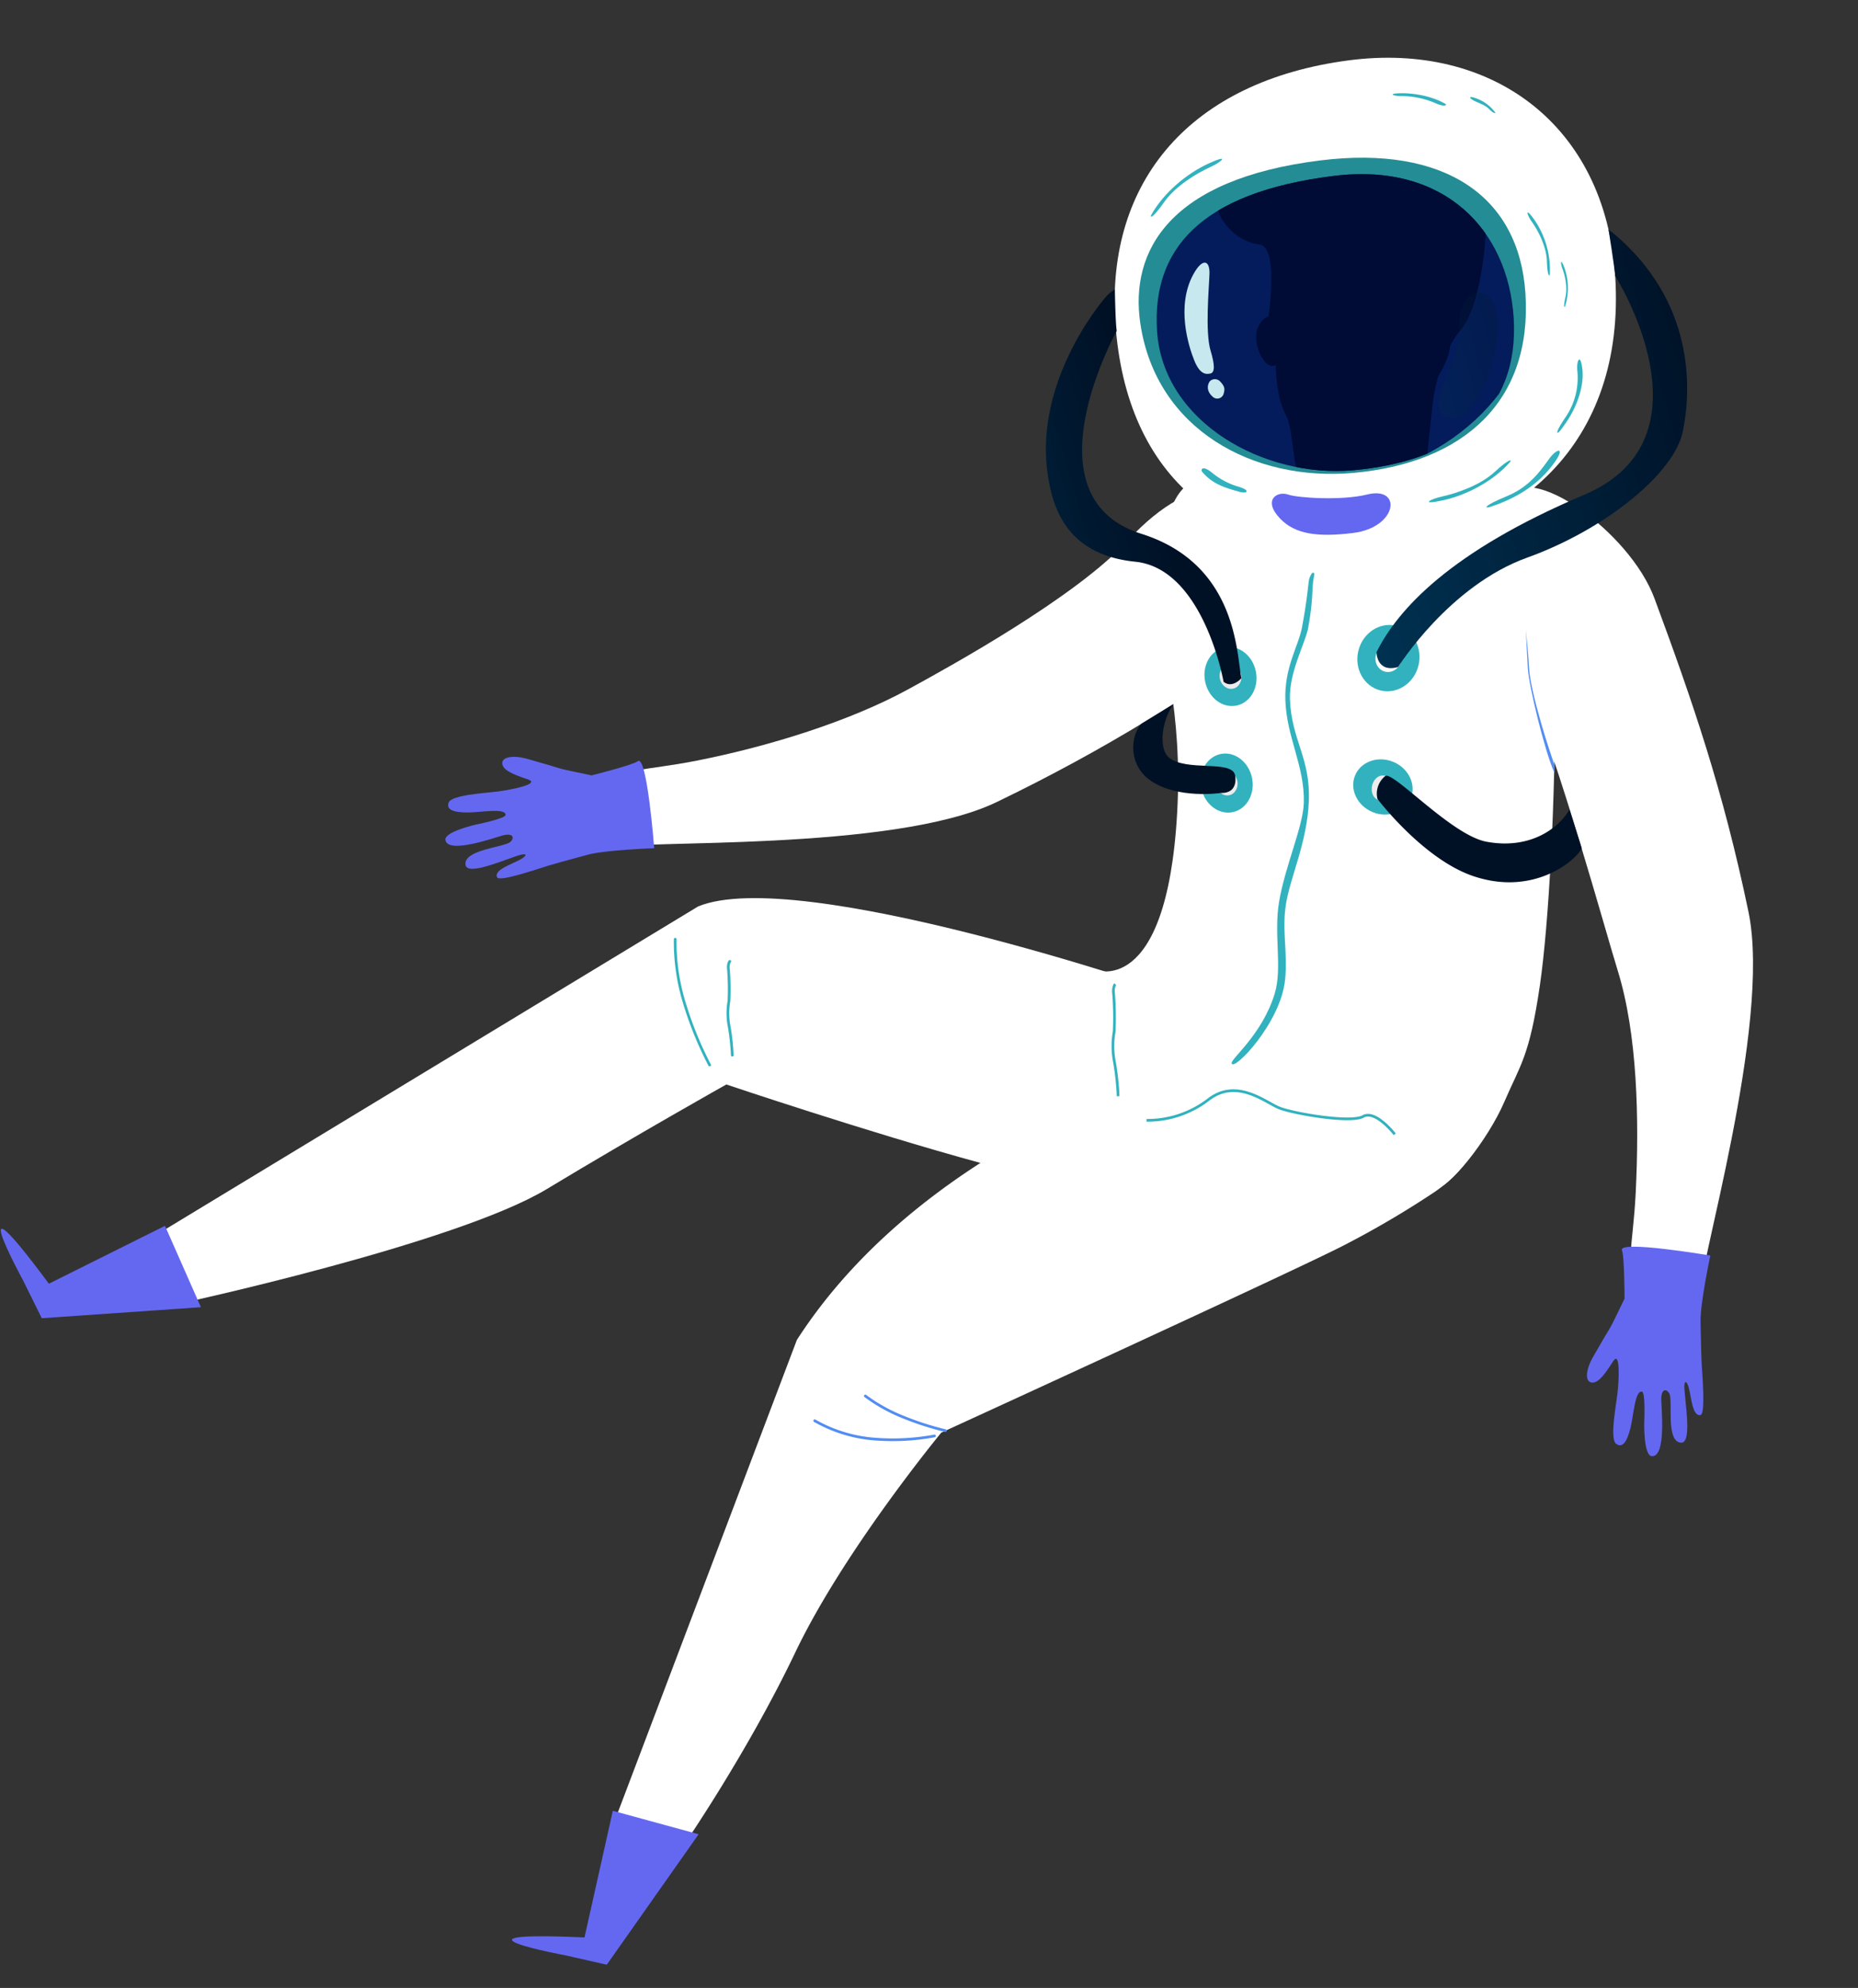 <svg xmlns="http://www.w3.org/2000/svg" xmlns:xlink="http://www.w3.org/1999/xlink" width="691.952" height="740.099" viewBox="0 0 691.952 740.099"><rect x="0" y="0" width="691.952" height="740.099" fill="#333333" stroke="none"/><defs><style>.a,.o,.p,.q,.r{fill:none;}.b{fill:url(#a);}.c{fill:#6468f1;}.d{fill:#fff;}.e{fill:url(#b);}.f{fill:url(#c);}.g{fill:#528df2;}.h{fill:#248c95;}.i{clip-path:url(#d);}.j{fill:#041c5b;}.k{fill:#000b36;}.l{fill:#c7e8ef;}.m{opacity:0.26;fill:url(#e);}.n{fill:#32b2be;}.o,.p,.q{stroke:#32b2be;}.o,.q,.r{stroke-miterlimit:10;}.p,.q,.r{stroke-linecap:round;}.p{stroke-linejoin:round;}.r{stroke:#528df2;}.s{fill:url(#f);}.t{fill:url(#g);}.u{fill:url(#h);}.v{fill:url(#i);}.w{fill:url(#j);}.x{fill:url(#k);}.y{fill:url(#l);}.z{fill:url(#m);}</style><linearGradient id="a" x1="0.7" y1="3.798" x2="0.719" y2="6.727" gradientUnits="objectBoundingBox"><stop offset="0" stop-color="#fff"/><stop offset="1" stop-color="#ececec"/></linearGradient><linearGradient id="b" x1="-0.023" y1="1.665" x2="-0.001" y2="2.477" xlink:href="#a"/><linearGradient id="c" x1="1.746" y1="1.304" x2="1.818" y2="2.201" xlink:href="#a"/><clipPath id="d"><path class="a" d="M-630.357,738.263c-7.691,35.261-37.045,45.116-73.04,38.238-32.809-6.27-63.269-36.7-56.015-69.962,6.416-29.418,29.261-45.239,79.267-37.358C-639.05,675.659-623.452,706.6-630.357,738.263Z" transform="translate(760.492 -667.167)"/></clipPath><linearGradient id="e" x1="0.007" y1="0.542" x2="1.003" y2="0.542" gradientUnits="objectBoundingBox"><stop offset="0" stop-color="#003252"/><stop offset="1" stop-color="#001126"/></linearGradient><linearGradient id="f" x1="0.026" y1="0.5" x2="0.974" y2="0.5" xlink:href="#a"/><linearGradient id="g" x1="0" y1="0.5" x2="1" y2="0.5" xlink:href="#e"/><linearGradient id="h" x1="-9.507" y1="-1.734" x2="-8.55" y2="-1.734" xlink:href="#a"/><linearGradient id="i" x1="-0.93" y1="0.407" x2="0.68" y2="0.407" xlink:href="#e"/><linearGradient id="j" x1="-8.148" y1="-1.492" x2="-7.19" y2="-1.492" xlink:href="#a"/><linearGradient id="k" x1="-1.424" y1="0.146" x2="-0.201" y2="0.146" xlink:href="#e"/><linearGradient id="l" x1="-26.241" y1="-2.308" x2="-25.174" y2="-2.308" xlink:href="#a"/><linearGradient id="m" x1="-3.191" y1="-0.302" x2="-1.986" y2="-0.302" xlink:href="#e"/></defs><g transform="translate(-1451.312 -328.277) rotate(-16)"><g transform="translate(1178.465 874)"><g transform="translate(199.388 140.244)"><path class="b" d="M-585.869,723.708c-13.784-7.853-29.827-20.922-62.634-.877-24.5,14.967-77.052,26.883-93.787,30.639-24.129,5.42-55.442,6.143-82.8,3.854-21.034-1.761-25.056-5.181-47.913-.915,0,0-2.718,3.563-3.053,12.621s9.891,10.63,10.386,10.594c9.74-.7,101.106,30.6,143.558,23.273,45.872-7.914,79.062-18.11,117.747-30.925C-578.9,763.537-571.736,731.763-585.869,723.708Z" transform="translate(923.458 -712.215)"/><path class="c" d="M-823.337,770.673s-17.468-4.351-24.358-4.492c-8.055-.161-14.084-.159-15.507-.128-5.075.118-19.063.83-19.365-1.1-.472-3.017,6.561-3.143,10.22-3.995,2.826-.656,2.962-1.608.441-1.642-5.228-.067-21.213,2.347-20.694-2.015.676-5.691,15.522-2.385,18.347-3.613,1.7-.74,2.436-2.85-1.622-3.129-2.474-.17-21.975,1.345-21.363-4.255.342-3.1,12.538-2.382,12.538-2.382s11.218.908,11.583-.425c.709-2.59-8.543-3.416-13.249-4.74-5.59-1.575-7.516-3.436-5.811-5.568,1.888-2.362,13.971.42,18.765,1.148s16.249,1.707,11.9-1.273c-4.921-3.369-8.048-5.917-7.513-8.337s4.93-1.877,9.63,1.08c3.055,1.924,7.775,4.827,9.784,6.2,2.345,1.593,9.554,5.154,11.306,6.178,0,0,15.815.539,18.031-.333C-816.28,736.279-823.337,770.673-823.337,770.673Z" transform="translate(897.25 -698.619)"/></g><g transform="translate(489.458)"><path class="d" d="M-580.986,755.655c-13.419,61.531-62.672,83.706-114.973,72.3s-81.326-49.23-68.667-107.271c11.2-51.337,51.715-78.292,110.318-69.53C-601.366,659.068-568.936,700.4-580.986,755.655Z" transform="translate(767.576 -649.52)"/></g><path class="e" d="M-712.063,710.668c7.885,1.521,22.854,9.29,52.54,17.4,19.533,5.335,52.883,13.545,65.537,18.745s-28.2,137.087-47.4,179.575c-11,24.335-15.044,26.25-24.677,38.006s-28.8,25.628-34.653,24.277c-11.565-2.671-98.7-113.779-98.7-113.779s22.819,18.656,45.886-47.49c12.721-36.48,10.722-59.491,15.432-77.8C-730.933,721.763-720.122,709.111-712.063,710.668Z" transform="translate(1217.656 -574.043)"/><g transform="translate(552.932 172.249)"><path class="f" d="M-690.846,728.812c-10.959,11.471-14.887,52.216-12.4,69.975,3.986,28.431,3.206,94.856,3.548,110.439.546,24.727-7.467,55.281-16.314,81.27-6.8,19.982-11.093,23.055-12.491,46.264,0,0,2.8,3.5,11.507,6.02s12.708-7.024,12.793-7.509c1.676-9.623,54.174-90.689,57.348-133.651,3.429-46.425,1.572-81.092-1.492-121.73C-650.36,753.138-679.608,717.048-690.846,728.812Z" transform="translate(752.436 -726.523)"/><path class="g" d="M-715.564,783.967s-.749,3.592-.817,3.135c-1.265-8.491-.178-33.7,1.216-39.821,1.7-7.471,3.25-14,3.25-14s-.663,3.461-.705,3.706c-1.519,8.812-2.324,10.158-2.764,14.7C-716.707,765.325-715.564,783.967-715.564,783.967Z" transform="translate(766.735 -681.888)"/><path class="c" d="M-682.554,864.507S-691,880.4-692.81,887.053c-2.107,7.775-3.565,13.625-3.879,15.014-1.114,4.955-3.814,18.7-5.755,18.524-3.042-.273-1.461-7.127-1.4-10.887.047-2.9-.846-3.261-1.488-.823-1.331,5.055-2.859,21.148-6.968,19.589-5.355-2.033,1.447-15.638.939-18.676-.307-1.83-2.174-3.053-3.43.816-.765,2.36-4.017,21.647-9.3,19.7-2.928-1.083.725-12.741.725-12.741s3.6-10.664,2.393-11.341c-2.342-1.315-5.382,7.462-7.809,11.706-2.881,5.044-5.151,6.462-6.809,4.29-1.834-2.4,3.791-13.453,5.657-17.929s5.592-15.35,1.646-11.849c-4.458,3.959-7.688,6.375-9.907,5.272s-.629-5.239,3.38-9.082c2.608-2.5,6.568-6.375,8.384-7.993,2.114-1.888,7.315-8.023,8.733-9.473,0,0,4.353-15.213,4.042-17.575C-714.213,849.331-682.554,864.507-682.554,864.507Z" transform="translate(739.201 -570.283)"/></g><path class="d" d="M-617.358,803.614s-109.947-4.259-181.394,58.3l-117.883,157.834,25.262,11.561s32.251-26.418,60.043-57.791,74.766-63.609,74.766-63.609S-618.282,889-594.2,884.4a348.446,348.446,0,0,0,39.213-10.062,51.368,51.368,0,0,0,15.568-8.629Z" transform="translate(1072.661 -458.994)"/><path class="d" d="M-574.328,834.656s-119.221-83.319-159.5-78.8L-961.75,817.825v26.843s106.45,7.122,144.737-3.2,75.033-19.005,75.033-19.005,45.608,31.5,82.772,54.078,84.238,37.374,84.238,37.374l50.521-38.347Z" transform="translate(1016.858 -518.208)"/><path class="c" d="M-859.383,913.719l-46.273,37.267-13.685-7.519s-45.038-22.5,8.507-4.527l23.143-42.415Z" transform="translate(1047.401 -343.994)"/><path class="c" d="M-922.46,823.885l-58.1-12.392-2.8-15.359s-10.959-49.138,8.88,3.742l47.508-8.8Z" transform="translate(986.386 -493.863)"/><path class="c" d="M-742.657,717.563c2.864,2.051,18.321,7.679,28.239,8.046,13.538.5,7.552,14.969-9.087,12.314-13.267-2.118-20.83-5.548-24.559-12.629C-752.513,716.836-746.292,714.957-742.657,717.563Z" transform="translate(1279.26 -566.703)"/><g transform="translate(500.57 32.548)"><path class="h" d="M-621.067,734.75c-8.592,39.39-39.578,54.256-79.925,46.543-36.775-7.031-66.222-35.732-61.019-75.294,3.568-27.147,25.241-48.765,81.292-39.918C-634.656,673.351-613.354,699.377-621.067,734.75Z" transform="translate(762.608 -664.07)"/></g><g transform="translate(505.305 39.475)"><g class="i"><ellipse class="j" cx="75.014" cy="62.336" rx="75.014" ry="62.336" transform="translate(-8.003 -11.816)"/><path class="k" d="M-689.771,773.764s7.312-20.119,19.8-28.291c14.739-9.643,33.317-67.152,19.721-66.577-6.825.288-19.832,6.124-25.355-5.966-8.053-17.625-25.654-11.2-46.235-11.434-31.29-.362-25.682,27.012-11.55,32.8,7.751,3.174-6.845,32.82-6.845,32.82Z" transform="translate(779.979 -675.424)"/><path class="k" d="M-728.208,679.5s-4.861,21.62-6.617,19.937c-1.624-1.555-8.069.179-9.075,7.436-.724,5.225,1.154,11.287,4.537,10.249,0,0-3.293,11.162-1.514,19.1,1.489,6.655-4.483,23.408,0,25.609,0,0,7.822-2.425-2.722,6.773-5.785,5.046,5.532,8.469,19.19,13.05,25.912,8.691,24.951,1.828,25.619-6.051l14.927-36.6s9.187-6.892,9.628-14c.416-6.724-3.51-10.484-9.605-7.028,0,0,2.986-17.119-2.658-25.454S-724.778,674.789-728.208,679.5Z" transform="translate(779.471 -653.468)"/><path class="l" d="M-746.734,679.036c-9.561,9.65-9.111,25.317-8.523,30.934.615,5.881,2.953,6.189,4.371,6.326,1.928.181,2.53-2.955,2.472-8.144-.083-7.38,5.921-22.723,7.491-27.617S-741.775,674.029-746.734,679.036Z" transform="translate(766.641 -656.261)"/><path class="m" d="M-691.855,693.7c10.216,5.02-1.539,29.375-14.4,39.448-5.919,4.637-9.01,2.512-10.99,1-2.687-2.051-.335-8.118,4.037-13.016,6.219-6.964,8.793-12.381,10.778-18.88S-695.566,691.883-691.855,693.7Z" transform="translate(812.579 -634.899)"/><path class="l" d="M-752.994,695.377c-1.53,1.172-2.186,3.369-.691,5.735a2.47,2.47,0,0,0,4.378.054c.593-1.112,1.342-1.966-.11-4.682A2.676,2.676,0,0,0-752.994,695.377Z" transform="translate(767.868 -632.657)"/></g></g><path class="n" d="M-755.332,672.964c6.717-6.623,16.965-11.1,25.724-12.406s5.033.745,0,1.492-14.166,3.107-19.944,7.8S-756.513,674.13-755.332,672.964Z" transform="translate(1271.669 -636.39)"/><path class="n" d="M-691.387,722.371c-7.965,5.056-18.926,7.266-27.764,6.691s-4.763-1.792.315-1.458,14.5-.045,21.143-3.407S-689.987,721.484-691.387,722.371Z" transform="translate(1310.516 -560.291)"/><path class="n" d="M-693.53,707.012a32.92,32.92,0,0,0,.02-20.864c-2.089-5.937-2.273-2.812-1.069.6s2.66,10,1.291,15.448S-693.957,708.209-693.53,707.012Z" transform="translate(1346.404 -608.341)"/><path class="n" d="M-693.33,708.423a22.343,22.343,0,0,0,3.657-13.683c-.333-4.259-1-2.241-.8.206s0,7.022-1.852,10.357S-693.82,709.133-693.33,708.423Z" transform="translate(1348.383 -596.651)"/><path class="n" d="M-759.205,709.972c2.4,5.348,6.261,7.883,11.144,10.887,2.25,1.385,2.955.911,2.747.309-.244-.7-1.722-1.74-3.235-2.669a27.937,27.937,0,0,1-7.207-7.176C-758.4,707.483-759.626,709.033-759.205,709.972Z" transform="translate(1267.288 -576.128)"/><path class="n" d="M-699.6,732.3c8.3-5.724,13.44-13.576,14.466-19.9s-1.407-3.4-1.991.233a26.117,26.117,0,0,1-8.784,15.141C-701.7,732.548-701.061,733.309-699.6,732.3Z" transform="translate(1339.873 -576.315)"/><path class="n" d="M-713.929,735.442c13.638-.514,22.012-4.921,27.639-9.42,5.145-4.114,2.492-4.8-1.268-2.049-3.335,2.445-9.33,8.223-19.258,9.328S-716.325,735.534-713.929,735.442Z" transform="translate(1321.622 -559.473)"/><path class="n" d="M-693.554,666.568c-3.555-3.762-9.4-6.849-14.58-8.3s-3.458.123-.481.955a32.972,32.972,0,0,1,11.294,5.825C-694.19,667.806-692.93,667.23-693.554,666.568Z" transform="translate(1326.455 -639.434)"/><path class="n" d="M-691.773,669.648a15.259,15.259,0,0,0-5.91-7.306c-1.6-1.085-1.975-.628-.933.521,1.351,1.49,3.915,2.979,4.964,4.93C-692.395,670.126-691.576,670.225-691.773,669.648Z" transform="translate(1341.611 -634.422)"/><path class="n" d="M-781.666,897.815c.145-1.727,13.809-7.051,22.532-20.443,5.494-8.435,5.709-21.378,11.062-32.554,5.838-12.184,16.356-24.449,19.009-32.9,4.064-12.952.55-24.926,3.852-38.365,2.95-12.019,10.3-18.191,13.424-24.423,5.413-10.788,6.927-15.709,7.661-16.781.474-.687,1.707-2.237,2.134-1.645s-.1.81-1.038,3.029c-1.423,3.373-2.074,7.067-6.63,16.283-2.331,4.713-11.363,13.752-13.766,23.47-3.709,14.994,1.479,23.067-3.8,38.752-4.774,14.2-14.041,24.613-18.443,33.739s-4.438,17.822-8.311,27.483C-760.008,888.51-781.943,901.108-781.666,897.815Z" transform="translate(1239.604 -549.27)"/><path class="o" d="M-797.905,811.8a37.293,37.293,0,0,0,24.168-1.007c12.48-5.089,20.233,6.8,24.655,10.225s23.946,12.849,29.123,11.632,9.482,9.63,9.482,9.63" transform="translate(1219.52 -451.581)"/><path class="o" d="M-801.34,827.736a98,98,0,0,0,2.172-12.423,31.38,31.38,0,0,1,3.071-11.178,117.133,117.133,0,0,0,3.595-13.261c.389-2.792,1.615-3.541,1.615-3.541" transform="translate(1215.271 -479.057)"/><path class="p" d="M-861.211,799.819a81.867,81.867,0,0,0,1.816-10.4,26.208,26.208,0,0,1,2.572-9.355,98.2,98.2,0,0,0,3.009-11.1c.324-2.34,1.351-2.964,1.351-2.964" transform="translate(1141.216 -505.445)"/><path class="q" d="M-863.795,808.507a133.406,133.406,0,0,1-2.689-26.31,77.171,77.171,0,0,1,3.273-22.246" transform="translate(1134.687 -512.926)"/><path class="r" d="M-823.475,861.123a85.159,85.159,0,0,1-23.75-5.807,53.256,53.256,0,0,1-17.559-11.929" transform="translate(1136.797 -409.723)"/><path class="r" d="M-830.443,862.37a110.222,110.222,0,0,1-14.654-9.932A62.336,62.336,0,0,1-855.55,841.75" transform="translate(1148.218 -411.747)"/><g transform="translate(539.486 88.871)"><ellipse class="n" cx="12.397" cy="11.525" rx="12.397" ry="11.525" transform="translate(0 135.794) rotate(-60.178)"/><ellipse class="s" cx="5.191" cy="4.826" rx="5.191" ry="4.826" transform="translate(9.396 132.874) rotate(-60.178)"/><path class="t" d="M-615.423,706.513s20.164,68.6-33.636,75.163-78.365,21.868-90.43,34.985c0,0-2.143,7.525,6.228,7.525,0,0,26.568-23.852,57.4-25.885s61.276-15.082,68.633-29.062,17.862-45.106-4.49-78.205l-1.333-1.785S-614.7,702.923-615.423,706.513Z" transform="translate(751.986 -689.249)"/></g><g transform="translate(451.919 59.61)"><ellipse class="n" cx="11.059" cy="9.638" rx="11.059" ry="9.638" transform="matrix(0.071, -0.997, 0.997, 0.071, 34.911, 160.738)"/><ellipse class="u" cx="4.631" cy="4.036" rx="4.631" ry="4.036" transform="matrix(0.071, -0.997, 0.997, 0.071, 40.956, 154.724)"/><path class="v" d="M-744.318,691.218s-50.078,49.946-12.023,75.111c31.279,20.687,21.72,52.852,21.016,61.945,0,0-4.333,2.915-6.74-.537,0,0,4.445-42.537-19.309-52.028s-24.322-27.646-22.183-41.477c5.339-34.531,37.748-55.686,39.332-56.623a15.93,15.93,0,0,1,3.505-1.44S-743.906,687.952-744.318,691.218Z" transform="translate(784.358 -676.168)"/></g><g transform="translate(454.501 214.029)"><ellipse class="n" cx="11.059" cy="9.638" rx="11.059" ry="9.638" transform="matrix(0.071, -0.997, 0.997, 0.071, 20.025, 44.067)"/><ellipse class="w" cx="4.631" cy="4.036" rx="4.631" ry="4.036" transform="matrix(0.071, -0.997, 0.997, 0.071, 26.071, 38.054)"/><path class="x" d="M-763.773,745.2c-6.672,5.612-9.6,14.783-7.14,18.526,4.677,7.109,22.407,7.274,21.946,13.234,0,0-.369,7-6.97,4.9,0,0-16.023-2.131-23.832-11.616-6.44-7.82-2.794-18.012,2.51-21.3Z" transform="translate(783.204 -745.2)"/></g><g transform="translate(525.377 250.282)"><ellipse class="n" cx="10.106" cy="11.221" rx="10.106" ry="11.221" transform="matrix(0.626, -0.78, 0.78, 0.626, 0, 15.765)"/><path class="y" d="M-744.942,774.834c2.221,1.334,5.494.038,6.639-2.006a4.655,4.655,0,0,0-1.948-6.118c-2.221-1.333-4.608,0-5.751,2.051S-747.161,773.5-744.942,774.834Z" transform="translate(757.398 -755.509)"/><path class="z" d="M-678.566,797.364c-6.474,6.169-19,10.021-33.075,2.939-11.627-5.854-25.722-34.258-29.31-33.887a8.342,8.342,0,0,0-5.248,7.433s10.169,26.286,26.449,37.5c19.654,13.533,38.374,4.772,41.625,1.143Z" transform="translate(758.099 -755.215)"/></g></g></g></svg>
